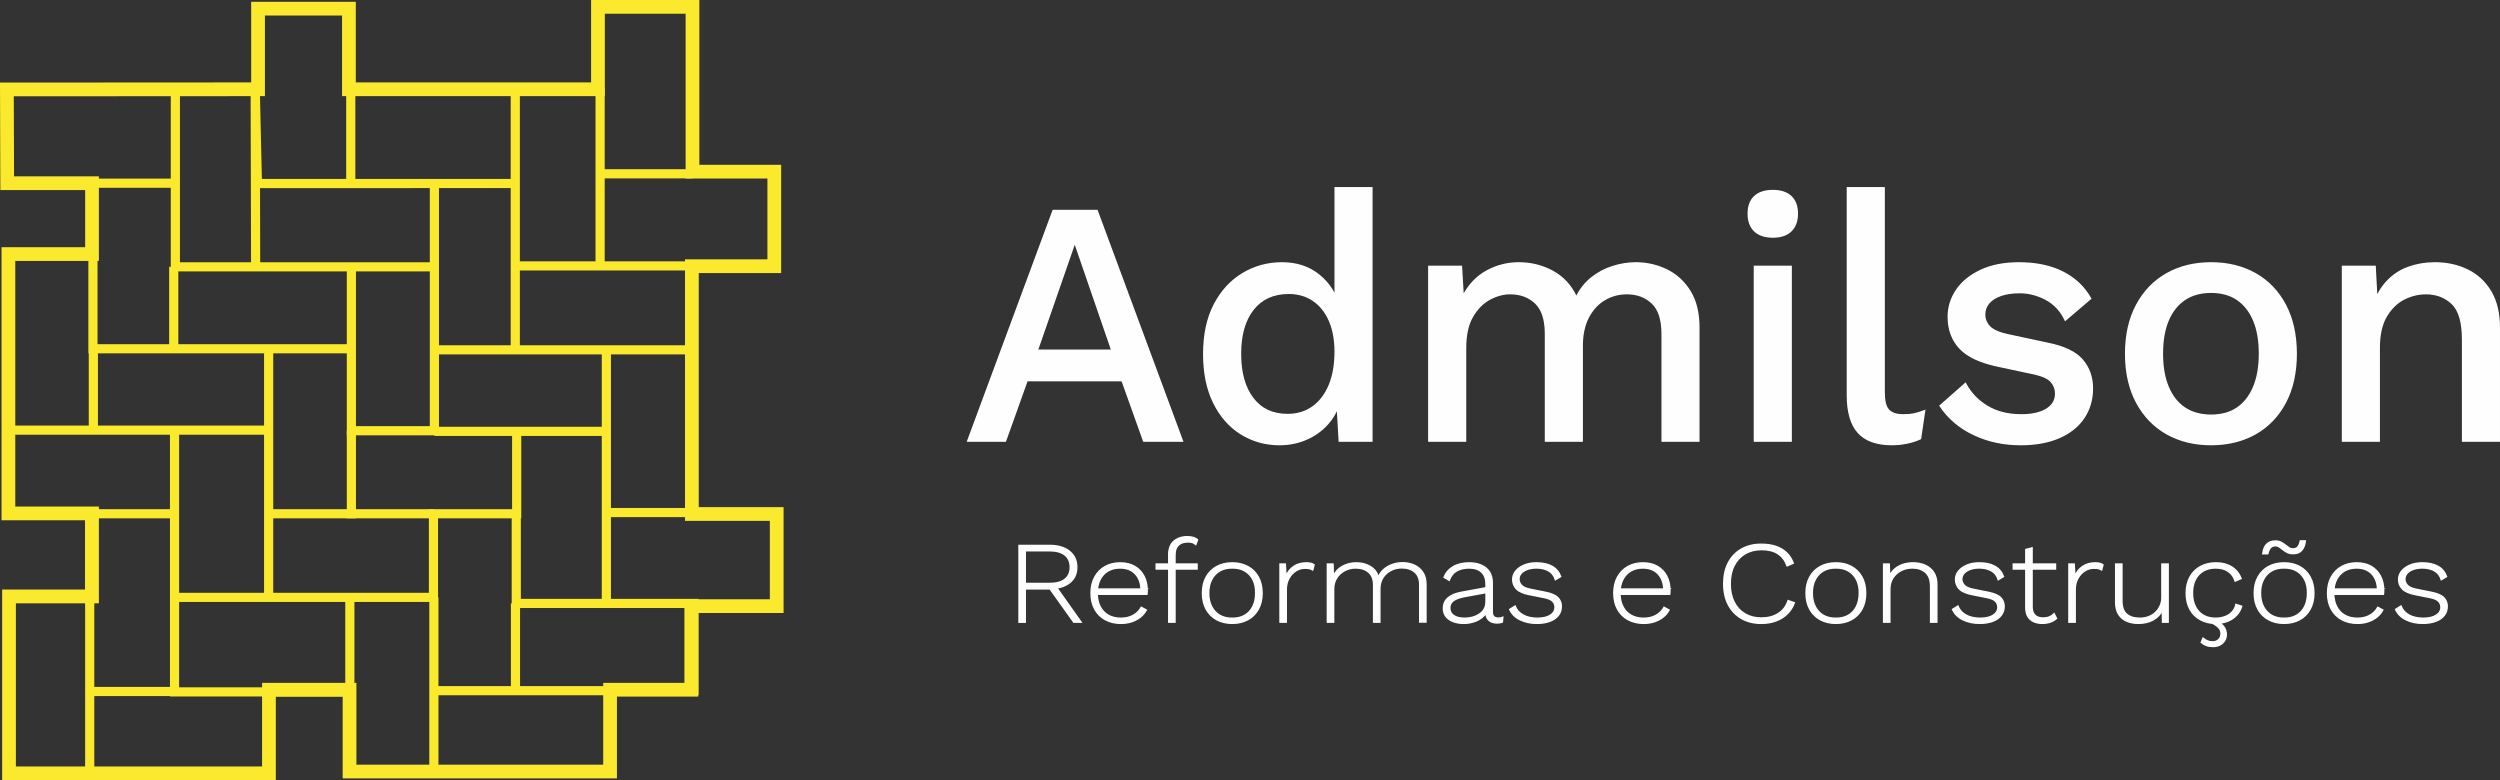 <?xml version="1.0" encoding="UTF-8" standalone="no"?>
<!-- Creator: CorelDRAW 2020 (64 Bit) -->

<svg
   xml:space="preserve"
   width="136.459mm"
   height="42.588mm"
   version="1.1"
   style="clip-rule:evenodd;fill-rule:evenodd;image-rendering:optimizeQuality;shape-rendering:geometricPrecision;text-rendering:geometricPrecision"
   viewBox="0 0 13645.932 4258.78"
   id="svg22"
   sodipodi:docname="logo-lateral-transparente.svg"
   inkscape:version="1.1.1 (3bf5ae0d25, 2021-09-20)"
   xmlns:inkscape="http://www.inkscape.org/namespaces/inkscape"
   xmlns:sodipodi="http://sodipodi.sourceforge.net/DTD/sodipodi-0.dtd"
   xmlns="http://www.w3.org/2000/svg"
   xmlns:svg="http://www.w3.org/2000/svg"><rect x="0" y="0" width="13645.932" height="4258.78" fill="#333333" stroke="none"/><sodipodi:namedview
   id="namedview24"
   pagecolor="#ffffff"
   bordercolor="#666666"
   borderopacity="1.0"
   inkscape:pageshadow="2"
   inkscape:pageopacity="0.0"
   inkscape:pagecheckerboard="0"
   inkscape:document-units="mm"
   showgrid="false"
   inkscape:zoom="2.1413611"
   inkscape:cx="258.01346"
   inkscape:cy="82.891204"
   inkscape:window-width="1920"
   inkscape:window-height="1017"
   inkscape:window-x="-8"
   inkscape:window-y="-8"
   inkscape:window-maximized="1"
   inkscape:current-layer="Camada_x0020_1" />
 <defs
   id="defs4">
  <style
   type="text/css"
   id="style2">
   <![CDATA[
    .str0 {stroke:#FAE92D;stroke-width:75;stroke-miterlimit:22.926}
    .str1 {stroke:#FAE92D;stroke-width:50;stroke-miterlimit:22.926}
    .str2 {stroke:#FEFEFE;stroke-width:7.62;stroke-miterlimit:22.926}
    .fil0 {fill:none}
    .fil1 {fill:#FEFEFE;fill-rule:nonzero}
   ]]>
  </style>
 </defs>
 <g
   id="Camada_x0020_1"
   inkscape:label="Camada 1"
   inkscape:groupmode="layer"
   transform="translate(-678.658,-807.18)">
  <polygon
   class="fil0 str0"
   points="2087.17,854.6 2583.26,854.6 2583.26,1294.48 3942.57,1294.48 3942.57,844.68 4458.51,844.68 4458.51,1744.27 4905,1744.27 4905,2260.22 4455.2,2260.22 4455.2,3612.92 4918.23,3612.92 4918.23,4115.63 4451.9,4115.63 4451.9,4572.05 4008.72,4572.05 4008.72,5018.54 2586.57,5018.54 2586.57,4572.05 2146.7,4572.05 2146.7,5028.46 727.86,5028.46 727.86,4062.72 1180.96,4062.72 1180.96,3609.61 724.55,3609.61 724.55,2194.07 1180.96,2194.07 1180.96,1807.11 717.94,1807.11 716.28,1295.31 2087.17,1294.48 "
   id="polygon7" />
  <polyline
   class="fil0 str1"
   points="1177.79,1807.15 1635.85,1807.15 1635.85,1287.9 1635.85,2263.55 2074.07,2263.55 2071.56,1280 2083.59,1808.99 3491.25,1808.8 3491.25,1294.51 2593.32,1294.51 2593.32,1808.8 3049.73,1808.8 3049.73,3158.18 2596.62,3158.18 2596.62,2263.55 2074.07,2263.55 3049.73,2263.55 3049.73,2716.65 4461.95,2716.65 4461.95,2258.59 3491.25,2258.59 3491.25,2716.65 3491.25,1808.8 3491.25,2258.59 3954.28,2258.59 3954.28,1286.24 3954.28,1755.88 4458.64,1755.88 3954.28,1755.88 "
   id="polyline9" />
  <polyline
   class="fil0 str1"
   points="2596.62,2710.87 1185.97,2710.87 1185.97,1807.15 1185.97,2710.87 1626.95,2710.87 1626.95,2263.55 1626.95,2710.87 2145.09,2710.87 2145.09,4067.85 1653.4,4067.85 3044.68,4067.85 3044.68,3611.44 3498.89,3611.44 3498.89,3161.65 3049.73,3161.65 3988.37,3161.65 3988.37,2716.65 3988.37,4100.93 3988.37,3604.83 4444.78,3604.83 3988.37,3604.83 3988.37,4100.93 3496.68,4100.93 3496.68,3611.44 3496.68,4100.93 4438.17,4100.93 4466.83,4100.93 4466.83,4577.18 4006.01,4577.18 3492.28,4577.18 3492.28,4100.93 3492.28,4577.18 3046.89,4577.18 3046.89,4067.85 3046.89,5026.98 2588.27,5026.98 2588.27,4067.85 2588.27,4583.79 1631.36,4583.79 1631.36,4067.85 1668.84,4067.85 1631.36,4067.85 1631.36,3155.03 2145.09,3155.03 727.35,3155.03 1188.17,3155.03 1188.17,2710.87 1188.17,3155.03 1631.36,3155.03 1631.36,3611.44 1168.33,3611.44 1168.33,4581.59 1631.36,4581.59 1168.33,4581.59 1168.33,5026.98 "
   id="polyline11" />
  <line
   class="fil0 str1"
   x1="3044.68"
   y1="3611.44"
   x2="2145.09"
   y2="3611.44"
   id="line13" />
  <polyline
   class="fil0 str1"
   points="2596.62,3158.18 2596.62,3611.44 2594.89,3611.44 "
   id="polyline15" />
  <path
   class="fil1 str2"
   d="m 7133.08,3214.84 h -211.63 l -117.98,-329.95 h -518.76 l -117.98,329.95 h -206.01 l 466.33,-1258.76 h 239.71 z M 6340.9,2718.97 h 406.39 l -202.26,-587.43 z m 1322.18,514.94 c -77.41,0 -147.64,-19.71 -210.69,-59.12 -63.05,-39.42 -112.68,-96 -148.88,-169.74 -36.21,-73.75 -54.31,-162.12 -54.31,-265.11 0,-106.8 19.35,-197.07 58.05,-270.82 38.71,-73.74 90.51,-130.01 155.44,-168.79 64.93,-38.78 136.09,-58.17 213.49,-58.17 79.92,0 147.34,22.25 202.27,66.76 54.94,44.5 91.77,102.35 110.49,173.55 l -22.47,20.98 v -671.34 h 200.38 v 1382.73 h -177.91 l -14.98,-259.38 26.22,1.91 c -8.74,57.21 -29.34,106.48 -61.81,147.81 -32.46,41.32 -72.72,73.11 -120.79,95.36 -48.06,22.25 -99.56,33.37 -154.5,33.37 z m 43.07,-164.02 c 53.69,0 99.89,-13.98 138.59,-41.96 38.7,-27.97 68.66,-67.38 89.89,-118.24 21.22,-50.86 31.84,-111.89 31.84,-183.1 0,-66.11 -10.62,-123.01 -31.84,-170.69 -21.23,-47.68 -50.87,-84.24 -88.95,-109.67 -38.08,-25.43 -82.09,-38.14 -132.03,-38.14 -83.66,0 -148.58,29.24 -194.77,87.73 -46.2,58.49 -69.3,139.23 -69.3,242.22 0,102.99 22.48,184.04 67.42,243.17 44.95,59.12 108,88.68 189.15,88.68 z m 771.58,144.95 v -953.61 h 177.91 l 9.37,160.21 c 32.46,-61.03 75.85,-106.17 130.16,-135.41 54.31,-29.25 112.06,-43.87 173.23,-43.87 67.42,0 129.53,15.58 186.34,46.73 56.81,31.15 99.56,77.88 128.29,140.18 19.97,-41.96 47.43,-76.92 82.4,-104.9 34.96,-27.97 73.66,-48.63 116.11,-61.98 42.44,-13.35 84.28,-20.03 125.48,-20.03 59.93,0 116.1,12.72 168.54,38.15 52.44,25.43 94.89,64.21 127.36,116.34 32.45,52.13 48.68,118.88 48.68,200.25 v 617.94 h -200.38 v -585.51 c 0,-77.56 -18.11,-133.51 -54.32,-167.84 -36.2,-34.33 -82.4,-51.49 -138.58,-51.49 -43.69,0 -83.96,10.8 -120.8,32.42 -36.82,21.61 -66.47,53.72 -88.95,96.31 -22.48,42.6 -33.71,95.05 -33.71,157.35 v 518.76 h -200.38 v -585.51 c 0,-77.56 -18.11,-133.51 -54.32,-167.84 -36.2,-34.33 -82.4,-51.49 -138.58,-51.49 -37.46,0 -74.91,10.17 -112.37,30.51 -37.45,20.35 -68.67,52.13 -93.64,95.36 -24.97,43.23 -37.45,100.45 -37.45,171.65 v 507.32 z m 1878.39,-1113.81 c -43.69,0 -77.1,-11.13 -100.2,-33.38 -23.09,-22.25 -34.64,-53.72 -34.64,-94.4 0,-40.69 11.55,-71.84 34.64,-93.46 23.1,-21.61 56.51,-32.42 100.2,-32.42 42.45,0 75.22,10.81 98.32,32.42 23.1,21.62 34.65,52.77 34.65,93.46 0,40.68 -11.55,72.15 -34.65,94.4 -23.1,22.25 -55.87,33.38 -98.32,33.38 z m 99.26,160.2 v 953.61 h -200.39 v -953.61 z m 507.52,-429.12 v 1115.72 c 0,47.05 8.11,79.47 24.35,97.27 16.23,17.8 43.07,26.7 80.53,26.7 22.47,0 41.51,-1.59 57.11,-4.77 15.62,-3.18 35.28,-9.22 59,-18.12 l -22.48,152.58 c -21.22,10.17 -45.57,18.12 -73.03,23.84 -27.47,5.72 -54.93,8.58 -82.41,8.58 -83.64,0 -145.13,-21.93 -184.47,-65.8 -39.32,-43.86 -58.98,-111.57 -58.98,-203.11 V 1832.11 Z m 745.37,1401.8 c -93.64,0 -179.17,-18.43 -256.57,-55.31 -77.41,-36.87 -138.59,-89 -183.54,-156.39 l 138.59,-122.06 c 27.47,52.13 67.11,93.77 118.92,124.92 51.81,31.15 113.93,46.73 186.34,46.73 57.43,0 103,-10.17 136.71,-30.52 33.71,-20.34 50.56,-48.95 50.56,-85.82 0,-24.16 -7.79,-45.46 -23.41,-63.89 -15.6,-18.44 -45.25,-32.74 -88.95,-42.91 l -196.64,-41.96 c -99.88,-20.35 -171.05,-53.09 -213.5,-98.22 -42.45,-45.14 -63.67,-102.68 -63.67,-172.61 0,-52.13 14.98,-100.44 44.95,-144.94 29.97,-44.51 73.97,-80.43 132.03,-107.76 58.05,-27.34 127.66,-41.01 208.81,-41.01 93.64,0 173.55,16.85 239.72,50.54 66.16,33.7 116.73,81.7 151.69,144 l -138.58,118.25 c -23.72,-50.86 -58.68,-88.69 -104.88,-113.48 -46.19,-24.8 -94.26,-37.19 -144.2,-37.19 -39.96,0 -74.29,5.08 -103.01,15.25 -28.71,10.18 -50.56,24.16 -65.54,41.96 -14.98,17.8 -22.48,38.78 -22.48,62.94 0,25.43 9.37,47.68 28.1,66.75 18.72,19.07 52.43,33.7 101.13,43.87 l 213.49,45.77 c 89.9,17.8 153.25,48 190.09,90.59 36.83,42.6 55.25,94.41 55.25,155.44 0,61.03 -15.61,114.75 -46.83,161.16 -31.21,46.41 -76.15,82.33 -134.83,107.76 -58.68,25.43 -128.61,38.14 -209.75,38.14 z m 1039.38,-991.75 c 91.15,0 171.68,19.71 241.59,59.13 69.92,39.41 124.54,96.31 163.87,170.69 39.33,74.38 58.99,163.07 58.99,266.06 0,102.99 -19.66,191.67 -58.99,266.05 -39.33,74.38 -93.95,131.28 -163.87,170.7 -69.91,39.41 -150.44,59.12 -241.59,59.12 -91.13,0 -171.66,-19.71 -241.58,-59.12 -69.92,-39.42 -124.85,-96.32 -164.8,-170.7 -39.96,-74.38 -59.93,-163.06 -59.93,-266.05 0,-102.99 19.97,-191.68 59.93,-266.06 39.95,-74.38 94.88,-131.28 164.8,-170.69 69.92,-39.42 150.45,-59.13 241.58,-59.13 z m 0,160.21 c -56.17,0 -103.94,13.03 -143.26,39.1 -39.33,26.06 -69.6,63.89 -90.83,113.48 -21.22,49.58 -31.84,110.61 -31.84,183.09 0,71.2 10.62,131.91 31.84,182.14 21.23,50.22 51.5,88.36 90.83,114.43 39.32,26.06 87.09,39.1 143.26,39.1 56.19,0 103.64,-13.04 142.34,-39.1 38.7,-26.07 68.66,-64.21 89.89,-114.43 21.22,-50.23 31.84,-110.94 31.84,-182.14 0,-72.48 -10.62,-133.51 -31.84,-183.09 -21.23,-49.59 -51.19,-87.42 -89.89,-113.48 -38.7,-26.07 -86.15,-39.1 -142.34,-39.1 z m 717.28,812.47 v -953.61 h 177.91 l 13.11,247.94 -26.22,-26.7 c 17.48,-54.67 42.77,-100.13 75.85,-136.36 33.09,-36.24 72.42,-62.62 117.99,-79.15 45.57,-16.53 93.95,-24.8 145.14,-24.8 66.17,0 125.79,13.04 178.85,39.1 53.05,26.07 95.2,65.16 126.4,117.29 31.22,52.13 46.82,118.25 46.82,198.35 v 617.94 h -200.38 v -555 c 0,-94.09 -19.04,-159.25 -57.12,-195.49 -38.08,-36.23 -85.83,-54.35 -143.27,-54.35 -41.2,0 -81.15,9.85 -119.85,29.56 -38.71,19.71 -70.86,51.18 -96.45,94.41 -25.6,43.23 -38.39,101.08 -38.39,173.55 v 507.32 z"
   id="path17" />
  <path
   class="fil1 str2"
   d="m 6408.3,3784.25 c 45.14,0 81.04,10.58 107.72,31.75 26.66,21.17 40.01,50.16 40.01,86.99 0,36.83 -13.45,65.52 -40.36,86.05 -26.9,20.53 -62.92,30.79 -108.06,30.79 l -3.42,1.91 h -129.27 v 181.61 h -34.2 v -419.1 z m -0.69,207.64 c 36.48,0 64.41,-7.62 83.78,-22.86 19.38,-15.24 29.07,-37.25 29.07,-66.04 0,-28.78 -9.69,-50.9 -29.07,-66.35 -19.37,-15.45 -47.3,-23.18 -83.78,-23.18 h -132.69 v 178.43 z m 26.68,5.72 145.67,205.74 h -40.35 l -134.05,-187.96 z m 362.49,212.09 c -31.46,0 -59.51,-6.56 -84.13,-19.69 -24.62,-13.12 -43.89,-32.06 -57.8,-56.83 -13.9,-24.76 -20.85,-54.29 -20.85,-88.58 0,-34.29 6.95,-63.82 20.85,-88.58 13.91,-24.77 32.72,-43.71 56.43,-56.84 23.71,-13.12 50.84,-19.68 81.4,-19.68 30.99,0 57.45,6.35 79.33,19.05 21.89,12.7 38.76,30.37 50.62,53.02 11.84,22.65 17.78,48.79 17.78,78.42 0,3.81 -0.12,7.52 -0.35,11.12 -0.22,3.6 -0.57,6.88 -1.02,9.84 H 6655.2 v -28.58 h 268.79 l -17.1,4.45 c -0.45,-36.41 -10.82,-65.41 -31.12,-87 -20.29,-21.59 -48.22,-32.38 -83.78,-32.38 -24.63,0 -46.29,5.4 -64.97,16.19 -18.7,10.8 -33.3,26.46 -43.78,46.99 -10.49,20.53 -15.73,45.19 -15.73,73.98 0,28.36 5.35,52.92 16.07,73.66 10.71,20.74 25.76,36.51 45.14,47.31 19.38,10.79 41.83,16.19 67.37,16.19 26.44,0 49.13,-5.29 68.05,-15.88 18.92,-10.58 33.63,-25.18 44.12,-43.81 l 27.36,14.6 c -8.21,15.24 -19.15,28.26 -32.83,39.06 -13.68,10.79 -29.41,19.15 -47.19,25.08 -17.78,5.93 -37.4,8.89 -58.82,8.89 z m 363.17,-473.08 c 12.31,0 23.26,1.49 32.83,4.45 9.58,2.96 17.11,7.2 22.58,12.7 l -9.58,25.4 c -5.93,-5.08 -12.31,-8.68 -19.15,-10.8 -6.84,-2.11 -14.82,-3.17 -23.94,-3.17 -22.34,0 -39.67,5.93 -51.98,17.78 -12.31,11.85 -18.46,29.42 -18.46,52.7 v 50.17 11.43 306.07 h -34.2 v -370.84 c 0,-14.39 2.16,-27.52 6.49,-39.37 4.33,-11.85 10.83,-21.91 19.5,-30.16 8.66,-8.26 19.38,-14.71 32.14,-19.37 12.76,-4.66 27.36,-6.99 43.77,-6.99 z m 52.67,149.23 v 27.3 h -222.97 v -27.3 z m 192.2,-6.35 c 31.91,0 60.07,6.56 84.46,19.68 24.4,13.13 43.55,32.07 57.45,56.84 13.91,24.76 20.87,54.29 20.87,88.58 0,34.29 -6.96,63.82 -20.87,88.58 -13.9,24.77 -33.05,43.71 -57.45,56.83 -24.39,13.13 -52.55,19.69 -84.46,19.69 -31.93,0 -60.08,-6.56 -84.48,-19.69 -24.4,-13.12 -43.55,-32.06 -57.45,-56.83 -13.91,-24.76 -20.85,-54.29 -20.85,-88.58 0,-34.29 6.94,-63.82 20.85,-88.58 13.9,-24.77 33.05,-43.71 57.45,-56.84 24.4,-13.12 52.55,-19.68 84.48,-19.68 z m 0,27.94 c -25.99,-0.42 -48.57,4.87 -67.72,15.87 -19.15,11.01 -34.08,26.78 -44.8,47.31 -10.71,20.53 -16.07,45.19 -16.07,73.98 0,28.36 5.36,52.92 16.07,73.66 10.72,20.74 25.65,36.62 44.8,47.62 19.15,11.01 41.73,16.3 67.72,15.88 25.99,0.42 48.55,-4.87 67.7,-15.88 19.15,-11 33.97,-26.88 44.46,-47.62 10.48,-20.74 15.73,-45.3 15.73,-73.66 0.45,-28.79 -4.68,-53.45 -15.39,-73.98 -10.72,-20.53 -25.65,-36.3 -44.8,-47.31 -19.15,-11 -41.71,-16.29 -67.7,-15.87 z m 260.59,295.91 v -317.5 h 28.72 l 4.11,66.67 c 8.66,-22.43 22.56,-40.21 41.71,-53.34 19.15,-13.12 42.18,-19.68 69.09,-19.68 9.11,0 17.32,0.85 24.62,2.54 7.29,1.69 13.21,4.44 17.78,8.25 l -7.53,27.94 c -5.02,-2.96 -10.49,-5.29 -16.41,-6.98 -5.93,-1.69 -14.82,-2.54 -26.67,-2.54 -17.33,0 -33.75,4.97 -49.25,14.92 -15.51,9.95 -28.04,23.71 -37.62,41.28 -9.57,17.57 -14.36,37.78 -14.36,60.64 v 177.8 z m 258.53,0 v -317.5 h 30.77 l 2.06,66.04 c 10.03,-22.86 26.32,-40.64 48.9,-53.34 22.56,-12.7 47.76,-19.05 75.58,-19.05 29.63,0 55.27,6.56 76.93,19.68 21.66,13.13 36.6,32.39 44.81,57.79 5.93,-16.09 15.5,-29.95 28.73,-41.59 13.21,-11.64 28.72,-20.64 46.51,-26.99 17.78,-6.35 36.24,-9.53 55.39,-9.53 23.71,0 45.26,4.34 64.64,13.02 19.37,8.68 34.87,21.8 46.5,39.37 11.63,17.57 17.44,39.48 17.44,65.72 v 205.74 h -34.19 v -202.56 c 0,-31.33 -9.01,-54.72 -27.02,-70.17 -18.01,-15.45 -41.83,-23.18 -71.47,-23.18 -21.44,0 -41.27,4.77 -59.5,14.29 -18.25,9.53 -32.72,22.86 -43.44,40.01 -10.72,17.14 -16.07,36.93 -16.07,59.37 v 182.88 h -34.2 v -202.57 c 0,-31.32 -9.12,-54.71 -27.36,-70.16 -18.23,-15.45 -41.95,-23.18 -71.13,-23.18 -20.52,0 -39.89,4.66 -58.13,13.97 -18.24,9.31 -33.06,22.65 -44.46,40 -11.4,17.36 -17.09,38.1 -17.09,62.23 v 179.71 z m 865.88,-208.92 c 0,-27.51 -7.98,-48.89 -23.94,-64.13 -15.97,-15.24 -38.76,-22.86 -68.4,-22.86 -25.99,0 -48.33,5.19 -67.03,15.56 -18.69,10.37 -32.6,27.62 -41.71,51.75 l -28.05,-16.51 c 10.03,-24.98 26.79,-44.34 50.27,-58.1 23.48,-13.76 52.55,-20.64 87.21,-20.64 25.08,0 47.07,4.13 65.99,12.38 18.93,8.26 33.63,20.43 44.12,36.51 10.49,16.09 15.74,36.2 15.74,60.33 v 158.75 c 0,22.44 10.94,33.65 32.83,33.65 9.57,0 17.78,-1.48 24.62,-4.44 l -2.06,25.4 c -7.75,3.81 -17.78,5.72 -30.09,5.72 -10.49,0 -20.29,-1.91 -29.41,-5.72 -9.12,-3.81 -16.53,-10.16 -22.23,-19.05 -5.69,-8.89 -8.55,-20.96 -8.55,-36.2 v -17.14 l 9.58,-0.64 c -4.11,18.21 -13.11,33.34 -27.02,45.41 -13.9,12.06 -29.98,20.95 -48.22,26.67 -18.23,5.71 -36.48,8.57 -54.71,8.57 -21.44,0 -40.59,-3.17 -57.46,-9.53 -16.86,-6.35 -30.09,-15.55 -39.67,-27.62 -9.57,-12.06 -14.35,-26.99 -14.35,-44.77 0,-23.7 8.54,-42.86 25.64,-57.46 17.1,-14.61 41.15,-24.66 72.16,-30.17 l 141.58,-26.03 v 26.67 l -124.48,22.86 c -26.9,5.08 -46.97,12.49 -60.19,22.22 -13.22,9.74 -19.84,23.08 -19.84,40.01 0,17.36 7.07,31.01 21.21,40.96 14.13,9.95 34.2,14.92 60.19,14.92 13.21,0 26.67,-1.69 40.35,-5.08 13.68,-3.39 26.33,-8.78 37.95,-16.19 11.64,-7.41 20.87,-16.72 27.71,-27.94 6.84,-11.22 10.26,-24.87 10.26,-40.96 z m 277.68,215.27 c -34.65,0 -65.31,-6.56 -91.99,-19.69 -26.67,-13.12 -45.47,-31.96 -56.42,-56.51 l 29.41,-18.42 c 8.2,21.17 22.91,37.58 44.11,49.22 21.2,11.64 47.08,17.46 77.63,17.46 30.09,0 53.69,-5.5 70.79,-16.51 17.1,-11.01 25.65,-25.61 25.65,-43.82 0,-12.27 -4.22,-22.96 -12.65,-32.06 -8.44,-9.1 -24.28,-15.98 -47.54,-20.64 l -80.02,-15.88 c -32.83,-6.35 -56.21,-16.61 -70.11,-30.79 -13.91,-14.18 -20.85,-31.44 -20.85,-51.76 0,-16.93 5.47,-32.17 16.41,-45.72 10.94,-13.54 26.1,-24.44 45.48,-32.7 19.37,-8.25 42.07,-12.38 68.06,-12.38 34.19,0 62.46,6.24 84.81,18.73 22.34,12.49 38.06,31.22 47.18,56.2 l -28.72,17.14 c -6.84,-22.43 -19.5,-38.73 -37.96,-48.89 -18.47,-10.16 -40.24,-15.24 -65.31,-15.24 -19.15,0 -35.91,2.65 -50.28,7.94 -14.36,5.29 -25.53,12.49 -33.51,21.59 -7.98,9.1 -11.97,19.58 -11.97,31.43 0,12.28 4.56,23.39 13.68,33.34 9.12,9.95 25.3,17.25 48.56,21.9 l 82.07,16.51 c 32.38,6.35 54.94,15.99 67.72,28.9 12.76,12.91 19.15,28.89 19.15,47.94 0,19.05 -5.47,35.56 -16.42,49.53 -10.94,13.97 -26.45,24.66 -46.5,32.07 -20.07,7.41 -43.55,11.11 -70.46,11.11 z m 582.74,0 c -31.46,0 -59.51,-6.56 -84.13,-19.69 -24.62,-13.12 -43.89,-32.06 -57.8,-56.83 -13.9,-24.76 -20.85,-54.29 -20.85,-88.58 0,-34.29 6.95,-63.82 20.85,-88.58 13.91,-24.77 32.72,-43.71 56.43,-56.84 23.71,-13.12 50.84,-19.68 81.4,-19.68 30.99,0 57.45,6.35 79.33,19.05 21.89,12.7 38.76,30.37 50.62,53.02 11.84,22.65 17.78,48.79 17.78,78.42 0,3.81 -0.12,7.52 -0.35,11.12 -0.22,3.6 -0.57,6.88 -1.02,9.84 h -283.84 v -28.58 h 268.79 l -17.1,4.45 c -0.45,-36.41 -10.82,-65.41 -31.12,-87 -20.29,-21.59 -48.22,-32.38 -83.78,-32.38 -24.63,0 -46.29,5.4 -64.97,16.19 -18.7,10.8 -33.3,26.46 -43.78,46.99 -10.49,20.53 -15.73,45.19 -15.73,73.98 0,28.36 5.35,52.92 16.07,73.66 10.72,20.74 25.76,36.51 45.14,47.31 19.38,10.79 41.83,16.19 67.37,16.19 26.44,0 49.13,-5.29 68.05,-15.88 18.93,-10.58 33.63,-25.18 44.12,-43.81 l 27.36,14.6 c -8.21,15.24 -19.15,28.26 -32.83,39.06 -13.68,10.79 -29.41,19.15 -47.19,25.08 -17.78,5.93 -37.4,8.89 -58.82,8.89 z m 822.8,-112.4 c -8.66,23.29 -21.54,43.4 -38.65,60.33 -17.09,16.93 -37.61,29.84 -61.55,38.73 -23.94,8.9 -50.72,13.34 -80.37,13.34 -41.03,0 -76.94,-8.78 -107.72,-26.35 -30.78,-17.57 -54.71,-42.44 -71.82,-74.62 -17.09,-32.17 -25.64,-70.48 -25.64,-114.93 0,-44.45 8.43,-82.76 25.31,-114.94 16.87,-32.17 40.69,-57.04 71.47,-74.61 30.78,-17.57 66.69,-26.35 107.73,-26.35 30.54,0 57.33,3.92 80.36,11.75 23.03,7.83 42.51,19.47 58.47,34.92 15.96,15.45 28.05,34.4 36.26,56.83 l -33.52,14.61 c -10.49,-29.21 -27.13,-51.33 -49.93,-66.36 -22.8,-15.03 -52.66,-22.54 -89.6,-22.54 -33.74,0 -63.49,7.51 -89.26,22.54 -25.76,15.03 -45.82,36.41 -60.18,64.14 -14.36,27.73 -21.55,61.06 -21.55,100.01 0,38.52 7.07,71.75 21.21,99.69 14.13,27.94 33.96,49.43 59.5,64.46 25.54,15.03 55.17,22.54 88.91,22.54 36.49,0 67.48,-8.15 93.02,-24.45 25.54,-16.3 43.32,-39.9 53.35,-70.8 z m 226.39,-217.8 c 31.91,0 60.07,6.56 84.46,19.68 24.4,13.13 43.55,32.07 57.46,56.84 13.9,24.76 20.86,54.29 20.86,88.58 0,34.29 -6.96,63.82 -20.86,88.58 -13.91,24.77 -33.06,43.71 -57.46,56.83 -24.39,13.13 -52.55,19.69 -84.46,19.69 -31.93,0 -60.08,-6.56 -84.48,-19.69 -24.39,-13.12 -43.54,-32.06 -57.45,-56.83 -13.9,-24.76 -20.85,-54.29 -20.85,-88.58 0,-34.29 6.95,-63.82 20.85,-88.58 13.91,-24.77 33.06,-43.71 57.45,-56.84 24.4,-13.12 52.55,-19.68 84.48,-19.68 z m 0,27.94 c -25.99,-0.42 -48.57,4.87 -67.72,15.87 -19.15,11.01 -34.08,26.78 -44.79,47.31 -10.72,20.53 -16.07,45.19 -16.07,73.98 0,28.36 5.35,52.92 16.07,73.66 10.71,20.74 25.64,36.62 44.79,47.62 19.15,11.01 41.73,16.3 67.72,15.88 25.99,0.42 48.55,-4.87 67.71,-15.88 19.15,-11 33.97,-26.88 44.46,-47.62 10.48,-20.74 15.72,-45.3 15.72,-73.66 0.46,-28.79 -4.67,-53.45 -15.39,-73.98 -10.72,-20.53 -25.64,-36.3 -44.79,-47.31 -19.16,-11 -41.72,-16.29 -67.71,-15.87 z m 260.59,295.91 v -317.5 h 30.77 l 2.74,79.37 -5.47,-4.44 c 6.38,-17.36 15.96,-32.07 28.72,-44.13 12.77,-12.07 28.05,-21.28 45.83,-27.63 17.79,-6.35 36.94,-9.52 57.45,-9.52 25.53,0 48.11,4.44 67.71,13.33 19.6,8.89 34.99,22.02 46.16,39.37 11.17,17.36 16.76,39.16 16.76,65.41 v 205.74 h -34.19 v -195.58 c 0,-34.71 -9.23,-60.11 -27.71,-76.2 -18.46,-16.09 -42.51,-24.13 -72.15,-24.13 -21.43,0 -41.38,4.55 -59.84,13.65 -18.48,9.1 -33.52,22.33 -45.14,39.69 -11.64,17.36 -17.44,38.52 -17.44,63.5 v 179.07 z m 524.58,6.35 c -34.65,0 -65.31,-6.56 -91.99,-19.69 -26.67,-13.12 -45.47,-31.96 -56.42,-56.51 l 29.41,-18.42 c 8.2,21.17 22.91,37.58 44.11,49.22 21.2,11.64 47.08,17.46 77.63,17.46 30.09,0 53.69,-5.5 70.79,-16.51 17.1,-11.01 25.65,-25.61 25.65,-43.82 0,-12.27 -4.22,-22.96 -12.65,-32.06 -8.44,-9.1 -24.28,-15.98 -47.54,-20.64 l -80.02,-15.88 c -32.83,-6.35 -56.21,-16.61 -70.11,-30.79 -13.91,-14.18 -20.85,-31.44 -20.85,-51.76 0,-16.93 5.47,-32.17 16.41,-45.72 10.95,-13.54 26.1,-24.44 45.48,-32.7 19.37,-8.25 42.07,-12.38 68.06,-12.38 34.2,0 62.46,6.24 84.81,18.73 22.34,12.49 38.06,31.22 47.18,56.2 l -28.72,17.14 c -6.84,-22.43 -19.5,-38.73 -37.96,-48.89 -18.47,-10.16 -40.24,-15.24 -65.31,-15.24 -19.15,0 -35.91,2.65 -50.28,7.94 -14.36,5.29 -25.53,12.49 -33.51,21.59 -7.98,9.1 -11.97,19.58 -11.97,31.43 0,12.28 4.56,23.39 13.68,33.34 9.12,9.95 25.3,17.25 48.56,21.9 l 82.07,16.51 c 32.38,6.35 54.95,15.99 67.72,28.9 12.76,12.91 19.15,28.89 19.15,47.94 0,19.05 -5.47,35.56 -16.41,49.53 -10.95,13.97 -26.46,24.66 -46.51,32.07 -20.07,7.41 -43.55,11.11 -70.46,11.11 z m 285.9,-412.12 v 321.95 c 0,19.9 5.12,35.03 15.39,45.4 10.25,10.37 25.19,15.56 44.79,15.56 12.77,0 24.05,-2.01 33.86,-6.03 9.8,-4.02 18.58,-9.85 26.33,-17.47 l 13,26.04 c -8.67,8.04 -19.61,14.5 -32.83,19.37 -13.23,4.87 -28.05,7.3 -44.46,7.3 -17.78,0 -33.51,-3.07 -47.19,-9.21 -13.68,-6.14 -24.29,-15.56 -31.8,-28.26 -7.53,-12.7 -11.29,-28.78 -11.29,-48.26 v -317.5 z m 127.9,88.27 v 27.3 h -230.5 v -27.3 z m 73.19,317.5 v -317.5 h 28.72 l 4.11,66.67 c 8.66,-22.43 22.56,-40.21 41.71,-53.34 19.15,-13.12 42.18,-19.68 69.09,-19.68 9.11,0 17.32,0.85 24.62,2.54 7.29,1.69 13.21,4.44 17.78,8.25 l -7.53,27.94 c -5.02,-2.96 -10.49,-5.29 -16.41,-6.98 -5.93,-1.69 -14.82,-2.54 -26.67,-2.54 -17.33,0 -33.75,4.97 -49.24,14.92 -15.52,9.95 -28.05,23.71 -37.63,41.28 -9.57,17.57 -14.36,37.78 -14.36,60.64 v 177.8 z m 378.91,6.35 c -23.72,0 -44.92,-4.02 -63.62,-12.07 -18.7,-8.04 -33.4,-20.63 -44.11,-37.78 -10.72,-17.14 -16.07,-38.63 -16.07,-64.45 v -209.55 h 34.19 v 201.93 c 0,33.02 8.55,56.94 25.65,71.75 17.1,14.82 41.15,22.23 72.16,22.23 18.24,0 34.76,-2.96 49.58,-8.89 14.82,-5.93 27.48,-14.18 37.97,-24.77 10.48,-10.58 18.58,-22.64 24.28,-36.19 5.69,-13.55 8.55,-28.15 8.55,-43.82 v -182.24 h 34.2 v 317.5 h -30.79 l -1.37,-65.41 c -10.02,22.44 -26.44,40.01 -49.24,52.71 -22.8,12.7 -49.92,19.05 -81.38,19.05 z m 422.68,-330.2 c 23.25,0 44,3.39 62.23,10.16 18.24,6.77 33.75,16.51 46.51,29.21 12.76,12.7 22.57,28.15 29.41,46.35 l -32.15,13.97 c -7.29,-22.86 -19.94,-40.53 -37.95,-53.02 -18.01,-12.49 -40.93,-18.73 -68.74,-18.73 -25.08,0 -47.19,5.4 -66.34,16.19 -19.15,10.8 -33.97,26.46 -44.46,46.99 -10.49,20.53 -15.73,45.19 -15.73,73.98 0,28.36 5.24,52.92 15.73,73.66 10.49,20.74 25.07,36.51 43.77,47.31 18.7,10.79 40.81,16.19 66.35,16.19 19.15,0 36.59,-2.96 52.31,-8.89 15.74,-5.93 28.73,-14.61 38.99,-26.04 10.26,-11.43 16.99,-24.97 20.18,-40.64 l 31.46,10.16 c -5.93,19.48 -15.62,36.2 -29.07,50.17 -13.45,13.97 -29.75,24.66 -48.9,32.07 -19.15,7.41 -40.59,11.11 -64.29,11.11 -31.01,0 -58.7,-6.56 -83.1,-19.69 -24.4,-13.12 -43.43,-32.06 -57.11,-56.83 -13.68,-24.76 -20.52,-54.29 -20.52,-88.58 0,-34.29 6.95,-63.82 20.86,-88.58 13.9,-24.77 33.05,-43.71 57.45,-56.84 24.39,-13.12 52.1,-19.68 83.11,-19.68 z m -33.52,321.31 21.88,-8.26 c 25.54,9.32 43.43,20.43 53.7,33.34 10.25,12.91 15.39,27.84 15.39,44.77 0,18.63 -6.73,34.18 -20.19,46.67 -13.45,12.49 -30.66,18.74 -51.63,18.74 -14.13,0 -26.44,-1.91 -36.94,-5.72 -10.49,-3.81 -19.82,-9.31 -28.03,-16.51 l 9.57,-23.49 c 7.75,6.35 15.73,11.32 23.94,14.92 8.2,3.6 17.55,5.4 28.04,5.4 13.68,0 24.85,-4.03 33.51,-12.07 8.66,-8.04 13,-19.26 13,-33.65 0,-12.28 -4.45,-23.18 -13.34,-32.71 -8.89,-9.52 -25.2,-20 -48.9,-31.43 z m 406.27,-321.31 c 31.92,0 60.07,6.56 84.47,19.68 24.4,13.13 43.55,32.07 57.45,56.84 13.91,24.76 20.86,54.29 20.86,88.58 0,34.29 -6.95,63.82 -20.86,88.58 -13.9,24.77 -33.05,43.71 -57.45,56.83 -24.4,13.13 -52.55,19.69 -84.47,19.69 -31.92,0 -60.08,-6.56 -84.47,-19.69 -24.4,-13.12 -43.55,-32.06 -57.45,-56.83 -13.91,-24.76 -20.86,-54.29 -20.86,-88.58 0,-34.29 6.95,-63.82 20.86,-88.58 13.9,-24.77 33.05,-43.71 57.45,-56.84 24.39,-13.12 52.55,-19.68 84.47,-19.68 z m 0,27.94 c -25.99,-0.42 -48.56,4.87 -67.71,15.87 -19.15,11.01 -34.08,26.78 -44.8,47.31 -10.71,20.53 -16.07,45.19 -16.07,73.98 0,28.36 5.36,52.92 16.07,73.66 10.72,20.74 25.65,36.62 44.8,47.62 19.15,11.01 41.72,16.3 67.71,15.88 25.99,0.42 48.56,-4.87 67.71,-15.88 19.15,-11 33.97,-26.88 44.46,-47.62 10.48,-20.74 15.73,-45.3 15.73,-73.66 0.45,-28.79 -4.68,-53.45 -15.39,-73.98 -10.72,-20.53 -25.65,-36.3 -44.8,-47.31 -19.15,-11 -41.72,-16.29 -67.71,-15.87 z m 116.28,-147.96 c -1.83,15.24 -5.59,28.16 -11.29,38.74 -5.7,10.58 -13.11,18.41 -22.23,23.49 -9.13,5.08 -20.3,7.62 -33.51,7.62 -12.31,0 -22.8,-2.22 -31.46,-6.66 -8.67,-4.45 -16.42,-9.42 -23.26,-14.93 -6.84,-5.5 -13.57,-10.47 -20.18,-14.92 -6.61,-4.44 -14.01,-6.67 -22.22,-6.67 -11.86,0 -20.86,3.92 -27.03,11.75 -6.15,7.83 -10.82,18.52 -14.01,32.07 h -27.36 c 2.74,-23.28 9.91,-40.75 21.54,-52.39 11.63,-11.64 27.47,-17.46 47.54,-17.46 11.39,0 21.43,2.22 30.09,6.67 8.66,4.44 16.42,9.42 23.25,14.92 6.84,5.5 13.57,10.48 20.18,14.92 6.61,4.45 14.02,6.67 22.23,6.67 12.31,0 21.43,-3.81 27.36,-11.43 5.92,-7.62 10.26,-18.42 13,-32.39 z m 283.84,450.22 c -31.46,0 -59.51,-6.56 -84.13,-19.69 -24.62,-13.12 -43.89,-32.06 -57.8,-56.83 -13.9,-24.76 -20.85,-54.29 -20.85,-88.58 0,-34.29 6.95,-63.82 20.85,-88.58 13.91,-24.77 32.72,-43.71 56.43,-56.84 23.71,-13.12 50.84,-19.68 81.4,-19.68 31,0 57.45,6.35 79.34,19.05 21.88,12.7 38.75,30.37 50.61,53.02 11.85,22.65 17.78,48.79 17.78,78.42 0,3.81 -0.12,7.52 -0.34,11.12 -0.23,3.6 -0.58,6.88 -1.03,9.84 h -283.84 v -28.58 h 268.8 l -17.11,4.45 c -0.45,-36.41 -10.82,-65.41 -31.12,-87 -20.29,-21.59 -48.22,-32.38 -83.78,-32.38 -24.62,0 -46.28,5.4 -64.97,16.19 -18.7,10.8 -33.29,26.46 -43.77,46.99 -10.5,20.53 -15.74,45.19 -15.74,73.98 0,28.36 5.35,52.92 16.07,73.66 10.72,20.74 25.76,36.51 45.14,47.31 19.38,10.79 41.83,16.19 67.37,16.19 26.44,0 49.13,-5.29 68.05,-15.88 18.93,-10.58 33.63,-25.18 44.12,-43.81 l 27.36,14.6 c -8.21,15.24 -19.15,28.26 -32.83,39.06 -13.68,10.79 -29.41,19.15 -47.19,25.08 -17.78,5.93 -37.4,8.89 -58.82,8.89 z m 357.02,0 c -34.65,0 -65.31,-6.56 -91.99,-19.69 -26.67,-13.12 -45.48,-31.96 -56.42,-56.51 l 29.41,-18.42 c 8.2,21.17 22.9,37.58 44.11,49.22 21.2,11.64 47.08,17.46 77.63,17.46 30.09,0 53.69,-5.5 70.78,-16.51 17.11,-11.01 25.66,-25.61 25.66,-43.82 0,-12.27 -4.22,-22.96 -12.66,-32.06 -8.43,-9.1 -24.27,-15.98 -47.53,-20.64 l -80.02,-15.88 c -32.83,-6.35 -56.21,-16.61 -70.11,-30.79 -13.91,-14.18 -20.85,-31.44 -20.85,-51.76 0,-16.93 5.47,-32.17 16.41,-45.72 10.94,-13.54 26.1,-24.44 45.48,-32.7 19.37,-8.25 42.07,-12.38 68.06,-12.38 34.19,0 62.46,6.24 84.81,18.73 22.33,12.49 38.06,31.22 47.18,56.2 l -28.72,17.14 c -6.84,-22.43 -19.5,-38.73 -37.96,-48.89 -18.47,-10.16 -40.24,-15.24 -65.31,-15.24 -19.15,0 -35.91,2.65 -50.28,7.94 -14.36,5.29 -25.53,12.49 -33.51,21.59 -7.98,9.1 -11.97,19.58 -11.97,31.43 0,12.28 4.56,23.39 13.68,33.34 9.11,9.95 25.3,17.25 48.56,21.9 l 82.07,16.51 c 32.38,6.35 54.94,15.99 67.72,28.9 12.76,12.91 19.15,28.89 19.15,47.94 0,19.05 -5.47,35.56 -16.42,49.53 -10.94,13.97 -26.45,24.66 -46.51,32.07 -20.06,7.41 -43.54,11.11 -70.45,11.11 z"
   id="path19" />
 </g>
</svg>
